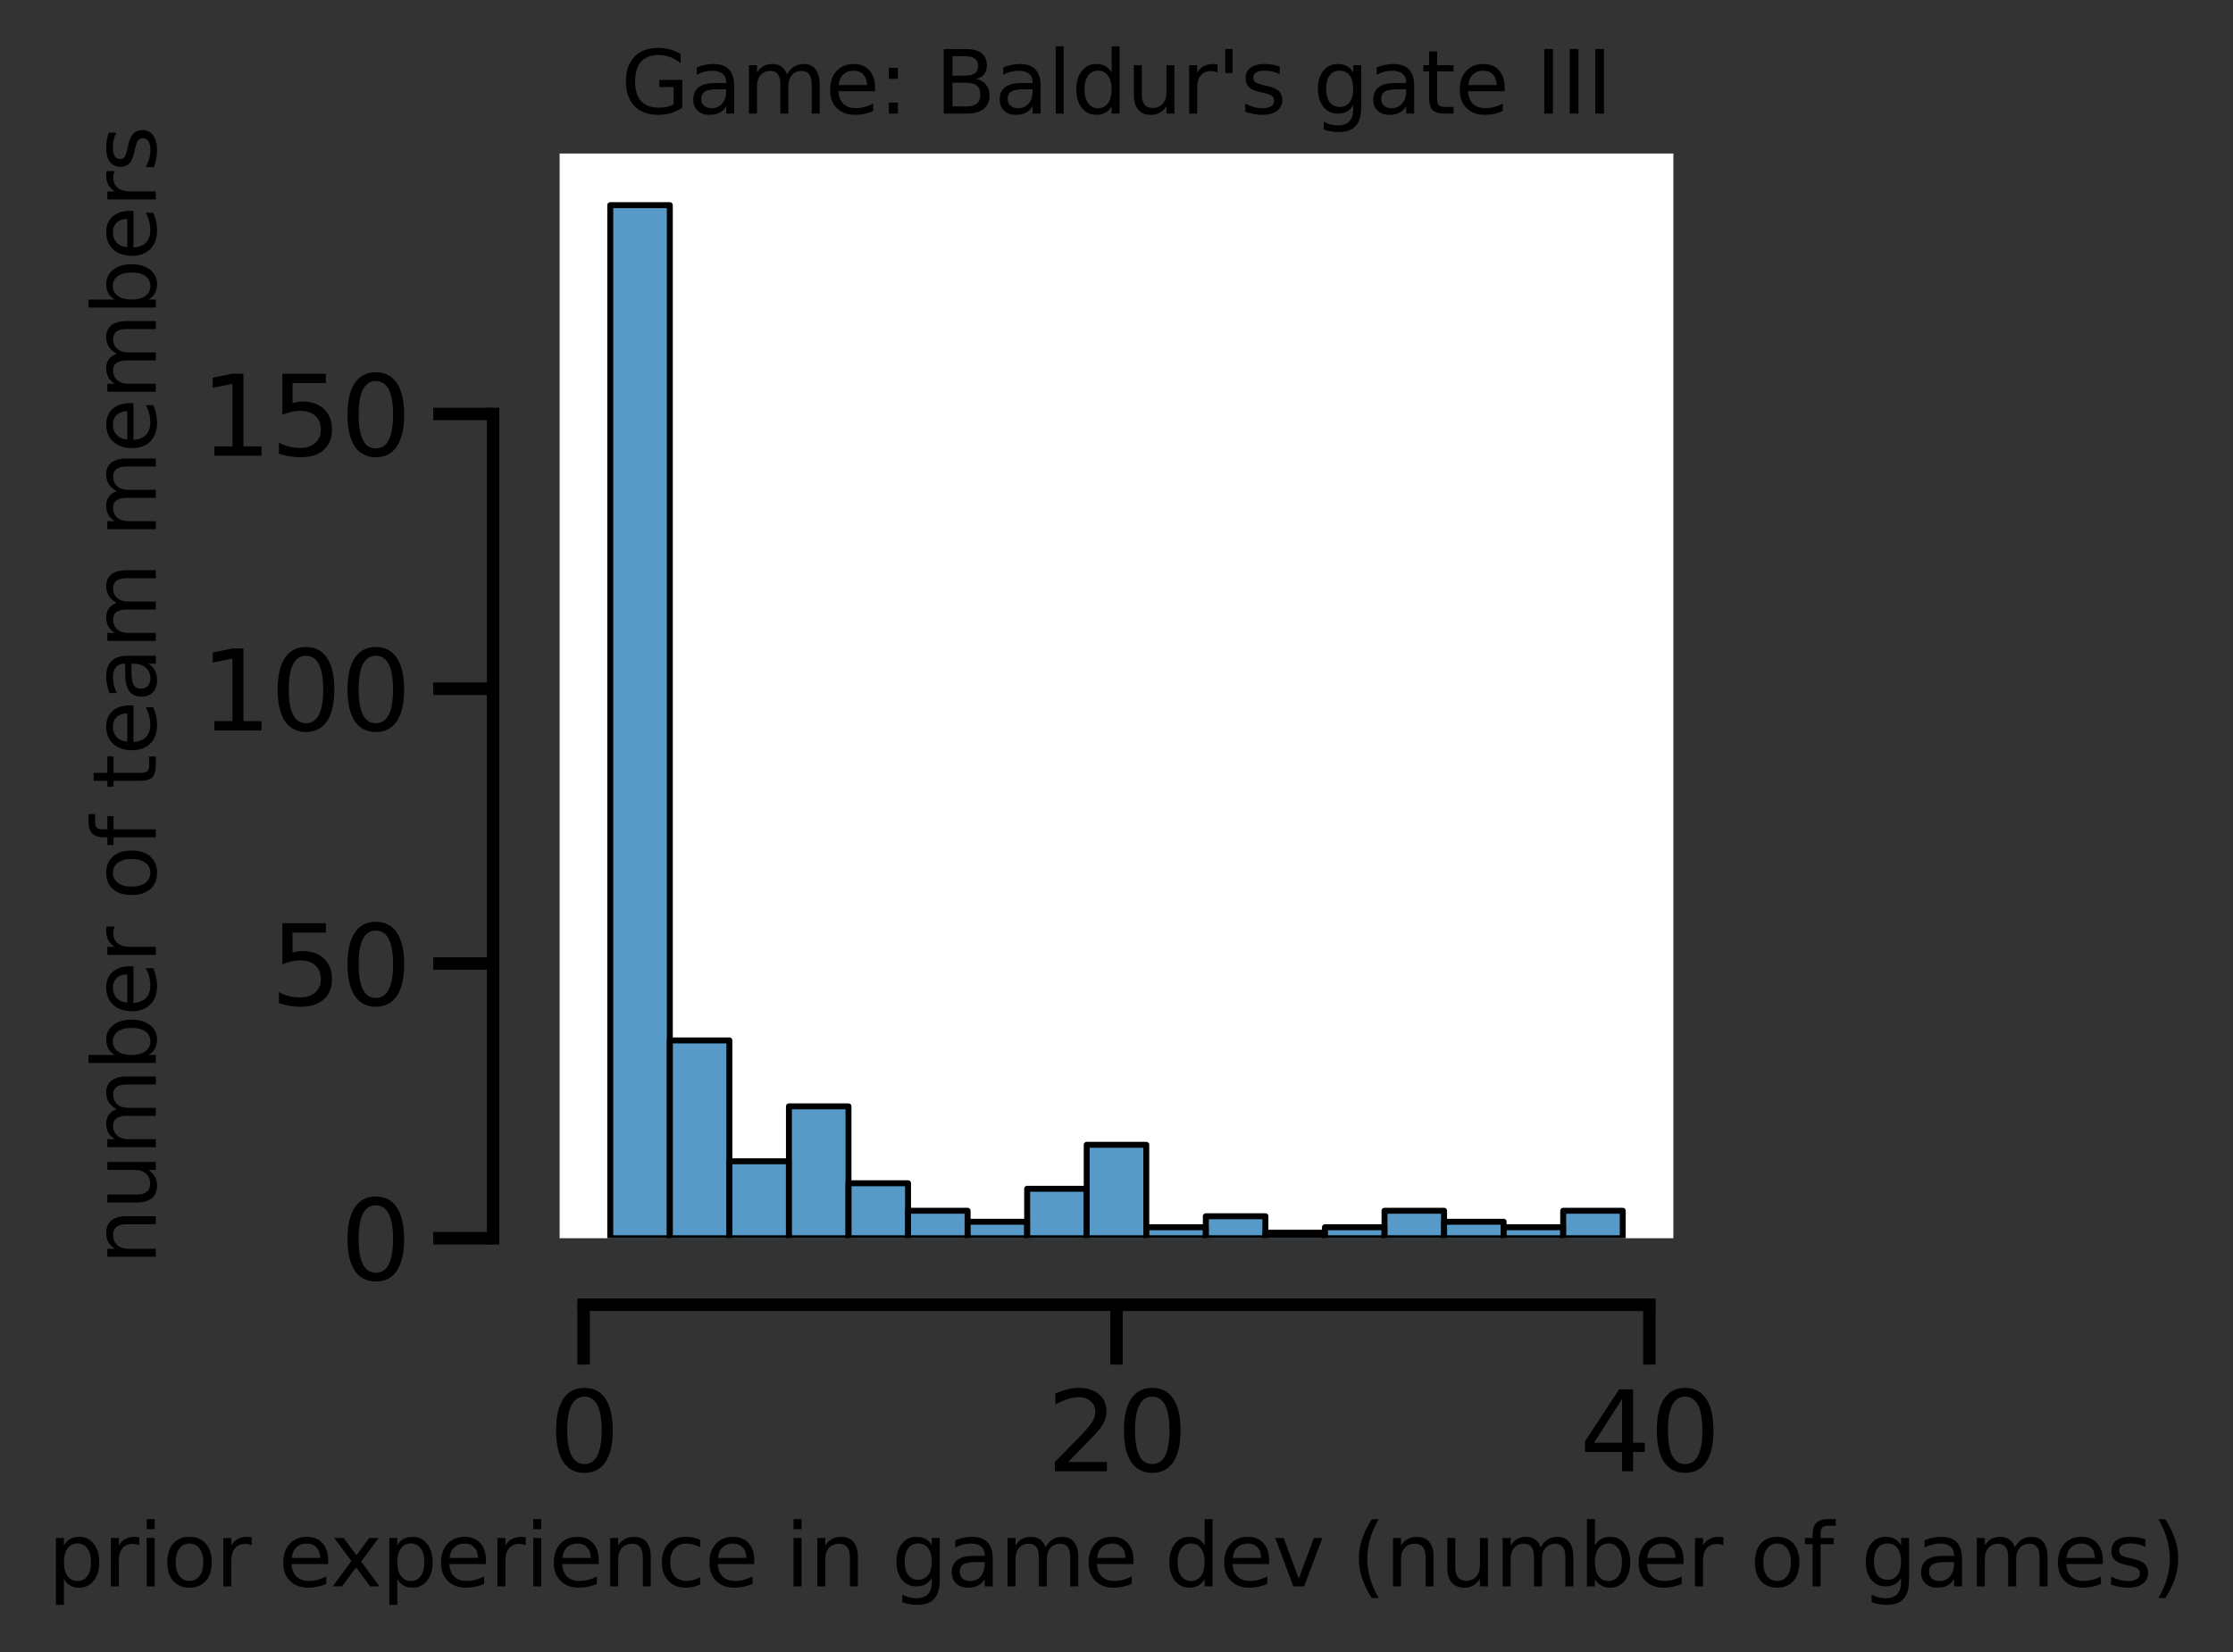 <?xml version="1.0" encoding="utf-8" standalone="no"?>
<!DOCTYPE svg PUBLIC "-//W3C//DTD SVG 1.1//EN"
  "http://www.w3.org/Graphics/SVG/1.1/DTD/svg11.dtd">
<svg height="248.408pt" version="1.1" viewBox="0 0 335.63 248.408" width="335.63pt" xmlns="http://www.w3.org/2000/svg" xmlns:xlink="http://www.w3.org/1999/xlink">
 <rect x="0" y="0" width="335.63" height="248.408" fill="#333333" stroke="none"/>
 <defs>
  <style type="text/css">*{stroke-linecap:butt;stroke-linejoin:round;}</style>
 </defs>
 <g id="figure_1">
  <g id="patch_1">
   <path d="M 0 248.408 
L 335.63 248.408 
L 335.63 -0 
L 0 -0 
z
" style="fill:none;"/>
  </g>
  <g id="axes_1">
   <g id="patch_2">
    <path d="M 84.115 186.158 
L 251.515 186.158 
L 251.515 23.078 
L 84.115 23.078 
z
" style="fill:#ffffff;"/>
   </g>
   <g id="patch_3">
    <path clip-path="url(#p222c798907)" d="M 91.724 186.158 
L 100.676 186.158 
L 100.676 30.844 
L 91.724 30.844 
z
" style="fill:#1f77b4;fill-opacity:0.75;stroke:#000000;stroke-linejoin:miter;stroke-width:0.895;"/>
   </g>
   <g id="patch_4">
    <path clip-path="url(#p222c798907)" d="M 100.676 186.158 
L 109.628 186.158 
L 109.628 156.417 
L 100.676 156.417 
z
" style="fill:#1f77b4;fill-opacity:0.75;stroke:#000000;stroke-linejoin:miter;stroke-width:0.895;"/>
   </g>
   <g id="patch_5">
    <path clip-path="url(#p222c798907)" d="M 109.628 186.158 
L 118.58 186.158 
L 118.58 174.592 
L 109.628 174.592 
z
" style="fill:#1f77b4;fill-opacity:0.75;stroke:#000000;stroke-linejoin:miter;stroke-width:0.895;"/>
   </g>
   <g id="patch_6">
    <path clip-path="url(#p222c798907)" d="M 118.58 186.158 
L 127.532 186.158 
L 127.532 166.331 
L 118.58 166.331 
z
" style="fill:#1f77b4;fill-opacity:0.75;stroke:#000000;stroke-linejoin:miter;stroke-width:0.895;"/>
   </g>
   <g id="patch_7">
    <path clip-path="url(#p222c798907)" d="M 127.532 186.158 
L 136.483 186.158 
L 136.483 177.897 
L 127.532 177.897 
z
" style="fill:#1f77b4;fill-opacity:0.75;stroke:#000000;stroke-linejoin:miter;stroke-width:0.895;"/>
   </g>
   <g id="patch_8">
    <path clip-path="url(#p222c798907)" d="M 136.483 186.158 
L 145.435 186.158 
L 145.435 182.027 
L 136.483 182.027 
z
" style="fill:#1f77b4;fill-opacity:0.75;stroke:#000000;stroke-linejoin:miter;stroke-width:0.895;"/>
   </g>
   <g id="patch_9">
    <path clip-path="url(#p222c798907)" d="M 145.435 186.158 
L 154.387 186.158 
L 154.387 183.68 
L 145.435 183.68 
z
" style="fill:#1f77b4;fill-opacity:0.75;stroke:#000000;stroke-linejoin:miter;stroke-width:0.895;"/>
   </g>
   <g id="patch_10">
    <path clip-path="url(#p222c798907)" d="M 154.387 186.158 
L 163.339 186.158 
L 163.339 178.723 
L 154.387 178.723 
z
" style="fill:#1f77b4;fill-opacity:0.75;stroke:#000000;stroke-linejoin:miter;stroke-width:0.895;"/>
   </g>
   <g id="patch_11">
    <path clip-path="url(#p222c798907)" d="M 163.339 186.158 
L 172.291 186.158 
L 172.291 172.114 
L 163.339 172.114 
z
" style="fill:#1f77b4;fill-opacity:0.75;stroke:#000000;stroke-linejoin:miter;stroke-width:0.895;"/>
   </g>
   <g id="patch_12">
    <path clip-path="url(#p222c798907)" d="M 172.291 186.158 
L 181.243 186.158 
L 181.243 184.506 
L 172.291 184.506 
z
" style="fill:#1f77b4;fill-opacity:0.75;stroke:#000000;stroke-linejoin:miter;stroke-width:0.895;"/>
   </g>
   <g id="patch_13">
    <path clip-path="url(#p222c798907)" d="M 181.243 186.158 
L 190.195 186.158 
L 190.195 182.853 
L 181.243 182.853 
z
" style="fill:#1f77b4;fill-opacity:0.75;stroke:#000000;stroke-linejoin:miter;stroke-width:0.895;"/>
   </g>
   <g id="patch_14">
    <path clip-path="url(#p222c798907)" d="M 190.195 186.158 
L 199.147 186.158 
L 199.147 185.332 
L 190.195 185.332 
z
" style="fill:#1f77b4;fill-opacity:0.75;stroke:#000000;stroke-linejoin:miter;stroke-width:0.895;"/>
   </g>
   <g id="patch_15">
    <path clip-path="url(#p222c798907)" d="M 199.147 186.158 
L 208.098 186.158 
L 208.098 184.506 
L 199.147 184.506 
z
" style="fill:#1f77b4;fill-opacity:0.75;stroke:#000000;stroke-linejoin:miter;stroke-width:0.895;"/>
   </g>
   <g id="patch_16">
    <path clip-path="url(#p222c798907)" d="M 208.098 186.158 
L 217.05 186.158 
L 217.05 182.027 
L 208.098 182.027 
z
" style="fill:#1f77b4;fill-opacity:0.75;stroke:#000000;stroke-linejoin:miter;stroke-width:0.895;"/>
   </g>
   <g id="patch_17">
    <path clip-path="url(#p222c798907)" d="M 217.05 186.158 
L 226.002 186.158 
L 226.002 183.68 
L 217.05 183.68 
z
" style="fill:#1f77b4;fill-opacity:0.75;stroke:#000000;stroke-linejoin:miter;stroke-width:0.895;"/>
   </g>
   <g id="patch_18">
    <path clip-path="url(#p222c798907)" d="M 226.002 186.158 
L 234.954 186.158 
L 234.954 184.506 
L 226.002 184.506 
z
" style="fill:#1f77b4;fill-opacity:0.75;stroke:#000000;stroke-linejoin:miter;stroke-width:0.895;"/>
   </g>
   <g id="patch_19">
    <path clip-path="url(#p222c798907)" d="M 234.954 186.158 
L 243.906 186.158 
L 243.906 182.027 
L 234.954 182.027 
z
" style="fill:#1f77b4;fill-opacity:0.75;stroke:#000000;stroke-linejoin:miter;stroke-width:0.895;"/>
   </g>
   <g id="matplotlib.axis_1">
    <g id="xtick_1">
     <g id="line2d_1">
      <defs>
       <path d="M 0 0 
L 0 9 
" id="m581eb1d79c" style="stroke:#000000;stroke-width:1.875;"/>
      </defs>
      <g>
       <use style="stroke:#000000;stroke-width:1.875;" x="87.719" xlink:href="#m581eb1d79c" y="196.158"/>
      </g>
     </g>
     <g id="text_1">
      <!-- 0 -->
      <g transform="translate(82.47 221.195)scale(0.165 -0.165)">
       <defs>
        <path d="M 2034 4250 
Q 1547 4250 1301 3770 
Q 1056 3291 1056 2328 
Q 1056 1369 1301 889 
Q 1547 409 2034 409 
Q 2525 409 2770 889 
Q 3016 1369 3016 2328 
Q 3016 3291 2770 3770 
Q 2525 4250 2034 4250 
z
M 2034 4750 
Q 2819 4750 3233 4129 
Q 3647 3509 3647 2328 
Q 3647 1150 3233 529 
Q 2819 -91 2034 -91 
Q 1250 -91 836 529 
Q 422 1150 422 2328 
Q 422 3509 836 4129 
Q 1250 4750 2034 4750 
z
" id="DejaVuSans-30" transform="scale(0.016)"/>
       </defs>
       <use xlink:href="#DejaVuSans-30"/>
      </g>
     </g>
    </g>
    <g id="xtick_2">
     <g id="line2d_2">
      <g>
       <use style="stroke:#000000;stroke-width:1.875;" x="167.815" xlink:href="#m581eb1d79c" y="196.158"/>
      </g>
     </g>
     <g id="text_2">
      <!-- 20 -->
      <g transform="translate(157.317 221.195)scale(0.165 -0.165)">
       <defs>
        <path d="M 1228 531 
L 3431 531 
L 3431 0 
L 469 0 
L 469 531 
Q 828 903 1448 1529 
Q 2069 2156 2228 2338 
Q 2531 2678 2651 2914 
Q 2772 3150 2772 3378 
Q 2772 3750 2511 3984 
Q 2250 4219 1831 4219 
Q 1534 4219 1204 4116 
Q 875 4013 500 3803 
L 500 4441 
Q 881 4594 1212 4672 
Q 1544 4750 1819 4750 
Q 2544 4750 2975 4387 
Q 3406 4025 3406 3419 
Q 3406 3131 3298 2873 
Q 3191 2616 2906 2266 
Q 2828 2175 2409 1742 
Q 1991 1309 1228 531 
z
" id="DejaVuSans-32" transform="scale(0.016)"/>
       </defs>
       <use xlink:href="#DejaVuSans-32"/>
       <use x="63.623" xlink:href="#DejaVuSans-30"/>
      </g>
     </g>
    </g>
    <g id="xtick_3">
     <g id="line2d_3">
      <g>
       <use style="stroke:#000000;stroke-width:1.875;" x="247.911" xlink:href="#m581eb1d79c" y="196.158"/>
      </g>
     </g>
     <g id="text_3">
      <!-- 40 -->
      <g transform="translate(237.413 221.195)scale(0.165 -0.165)">
       <defs>
        <path d="M 2419 4116 
L 825 1625 
L 2419 1625 
L 2419 4116 
z
M 2253 4666 
L 3047 4666 
L 3047 1625 
L 3713 1625 
L 3713 1100 
L 3047 1100 
L 3047 0 
L 2419 0 
L 2419 1100 
L 313 1100 
L 313 1709 
L 2253 4666 
z
" id="DejaVuSans-34" transform="scale(0.016)"/>
       </defs>
       <use xlink:href="#DejaVuSans-34"/>
       <use x="63.623" xlink:href="#DejaVuSans-30"/>
      </g>
     </g>
    </g>
    <g id="text_4">
     <!-- prior experience in game dev (number of games) -->
     <g transform="translate(7.2 238.505)scale(0.13 -0.13)">
      <defs>
       <path d="M 1159 525 
L 1159 -1331 
L 581 -1331 
L 581 3500 
L 1159 3500 
L 1159 2969 
Q 1341 3281 1617 3432 
Q 1894 3584 2278 3584 
Q 2916 3584 3314 3078 
Q 3713 2572 3713 1747 
Q 3713 922 3314 415 
Q 2916 -91 2278 -91 
Q 1894 -91 1617 61 
Q 1341 213 1159 525 
z
M 3116 1747 
Q 3116 2381 2855 2742 
Q 2594 3103 2138 3103 
Q 1681 3103 1420 2742 
Q 1159 2381 1159 1747 
Q 1159 1113 1420 752 
Q 1681 391 2138 391 
Q 2594 391 2855 752 
Q 3116 1113 3116 1747 
z
" id="DejaVuSans-70" transform="scale(0.016)"/>
       <path d="M 2631 2963 
Q 2534 3019 2420 3045 
Q 2306 3072 2169 3072 
Q 1681 3072 1420 2755 
Q 1159 2438 1159 1844 
L 1159 0 
L 581 0 
L 581 3500 
L 1159 3500 
L 1159 2956 
Q 1341 3275 1631 3429 
Q 1922 3584 2338 3584 
Q 2397 3584 2469 3576 
Q 2541 3569 2628 3553 
L 2631 2963 
z
" id="DejaVuSans-72" transform="scale(0.016)"/>
       <path d="M 603 3500 
L 1178 3500 
L 1178 0 
L 603 0 
L 603 3500 
z
M 603 4863 
L 1178 4863 
L 1178 4134 
L 603 4134 
L 603 4863 
z
" id="DejaVuSans-69" transform="scale(0.016)"/>
       <path d="M 1959 3097 
Q 1497 3097 1228 2736 
Q 959 2375 959 1747 
Q 959 1119 1226 758 
Q 1494 397 1959 397 
Q 2419 397 2687 759 
Q 2956 1122 2956 1747 
Q 2956 2369 2687 2733 
Q 2419 3097 1959 3097 
z
M 1959 3584 
Q 2709 3584 3137 3096 
Q 3566 2609 3566 1747 
Q 3566 888 3137 398 
Q 2709 -91 1959 -91 
Q 1206 -91 779 398 
Q 353 888 353 1747 
Q 353 2609 779 3096 
Q 1206 3584 1959 3584 
z
" id="DejaVuSans-6f" transform="scale(0.016)"/>
       <path id="DejaVuSans-20" transform="scale(0.016)"/>
       <path d="M 3597 1894 
L 3597 1613 
L 953 1613 
Q 991 1019 1311 708 
Q 1631 397 2203 397 
Q 2534 397 2845 478 
Q 3156 559 3463 722 
L 3463 178 
Q 3153 47 2828 -22 
Q 2503 -91 2169 -91 
Q 1331 -91 842 396 
Q 353 884 353 1716 
Q 353 2575 817 3079 
Q 1281 3584 2069 3584 
Q 2775 3584 3186 3129 
Q 3597 2675 3597 1894 
z
M 3022 2063 
Q 3016 2534 2758 2815 
Q 2500 3097 2075 3097 
Q 1594 3097 1305 2825 
Q 1016 2553 972 2059 
L 3022 2063 
z
" id="DejaVuSans-65" transform="scale(0.016)"/>
       <path d="M 3513 3500 
L 2247 1797 
L 3578 0 
L 2900 0 
L 1881 1375 
L 863 0 
L 184 0 
L 1544 1831 
L 300 3500 
L 978 3500 
L 1906 2253 
L 2834 3500 
L 3513 3500 
z
" id="DejaVuSans-78" transform="scale(0.016)"/>
       <path d="M 3513 2113 
L 3513 0 
L 2938 0 
L 2938 2094 
Q 2938 2591 2744 2837 
Q 2550 3084 2163 3084 
Q 1697 3084 1428 2787 
Q 1159 2491 1159 1978 
L 1159 0 
L 581 0 
L 581 3500 
L 1159 3500 
L 1159 2956 
Q 1366 3272 1645 3428 
Q 1925 3584 2291 3584 
Q 2894 3584 3203 3211 
Q 3513 2838 3513 2113 
z
" id="DejaVuSans-6e" transform="scale(0.016)"/>
       <path d="M 3122 3366 
L 3122 2828 
Q 2878 2963 2633 3030 
Q 2388 3097 2138 3097 
Q 1578 3097 1268 2742 
Q 959 2388 959 1747 
Q 959 1106 1268 751 
Q 1578 397 2138 397 
Q 2388 397 2633 464 
Q 2878 531 3122 666 
L 3122 134 
Q 2881 22 2623 -34 
Q 2366 -91 2075 -91 
Q 1284 -91 818 406 
Q 353 903 353 1747 
Q 353 2603 823 3093 
Q 1294 3584 2113 3584 
Q 2378 3584 2631 3529 
Q 2884 3475 3122 3366 
z
" id="DejaVuSans-63" transform="scale(0.016)"/>
       <path d="M 2906 1791 
Q 2906 2416 2648 2759 
Q 2391 3103 1925 3103 
Q 1463 3103 1205 2759 
Q 947 2416 947 1791 
Q 947 1169 1205 825 
Q 1463 481 1925 481 
Q 2391 481 2648 825 
Q 2906 1169 2906 1791 
z
M 3481 434 
Q 3481 -459 3084 -895 
Q 2688 -1331 1869 -1331 
Q 1566 -1331 1297 -1286 
Q 1028 -1241 775 -1147 
L 775 -588 
Q 1028 -725 1275 -790 
Q 1522 -856 1778 -856 
Q 2344 -856 2625 -561 
Q 2906 -266 2906 331 
L 2906 616 
Q 2728 306 2450 153 
Q 2172 0 1784 0 
Q 1141 0 747 490 
Q 353 981 353 1791 
Q 353 2603 747 3093 
Q 1141 3584 1784 3584 
Q 2172 3584 2450 3431 
Q 2728 3278 2906 2969 
L 2906 3500 
L 3481 3500 
L 3481 434 
z
" id="DejaVuSans-67" transform="scale(0.016)"/>
       <path d="M 2194 1759 
Q 1497 1759 1228 1600 
Q 959 1441 959 1056 
Q 959 750 1161 570 
Q 1363 391 1709 391 
Q 2188 391 2477 730 
Q 2766 1069 2766 1631 
L 2766 1759 
L 2194 1759 
z
M 3341 1997 
L 3341 0 
L 2766 0 
L 2766 531 
Q 2569 213 2275 61 
Q 1981 -91 1556 -91 
Q 1019 -91 701 211 
Q 384 513 384 1019 
Q 384 1609 779 1909 
Q 1175 2209 1959 2209 
L 2766 2209 
L 2766 2266 
Q 2766 2663 2505 2880 
Q 2244 3097 1772 3097 
Q 1472 3097 1187 3025 
Q 903 2953 641 2809 
L 641 3341 
Q 956 3463 1253 3523 
Q 1550 3584 1831 3584 
Q 2591 3584 2966 3190 
Q 3341 2797 3341 1997 
z
" id="DejaVuSans-61" transform="scale(0.016)"/>
       <path d="M 3328 2828 
Q 3544 3216 3844 3400 
Q 4144 3584 4550 3584 
Q 5097 3584 5394 3201 
Q 5691 2819 5691 2113 
L 5691 0 
L 5113 0 
L 5113 2094 
Q 5113 2597 4934 2840 
Q 4756 3084 4391 3084 
Q 3944 3084 3684 2787 
Q 3425 2491 3425 1978 
L 3425 0 
L 2847 0 
L 2847 2094 
Q 2847 2600 2669 2842 
Q 2491 3084 2119 3084 
Q 1678 3084 1418 2786 
Q 1159 2488 1159 1978 
L 1159 0 
L 581 0 
L 581 3500 
L 1159 3500 
L 1159 2956 
Q 1356 3278 1631 3431 
Q 1906 3584 2284 3584 
Q 2666 3584 2933 3390 
Q 3200 3197 3328 2828 
z
" id="DejaVuSans-6d" transform="scale(0.016)"/>
       <path d="M 2906 2969 
L 2906 4863 
L 3481 4863 
L 3481 0 
L 2906 0 
L 2906 525 
Q 2725 213 2448 61 
Q 2172 -91 1784 -91 
Q 1150 -91 751 415 
Q 353 922 353 1747 
Q 353 2572 751 3078 
Q 1150 3584 1784 3584 
Q 2172 3584 2448 3432 
Q 2725 3281 2906 2969 
z
M 947 1747 
Q 947 1113 1208 752 
Q 1469 391 1925 391 
Q 2381 391 2643 752 
Q 2906 1113 2906 1747 
Q 2906 2381 2643 2742 
Q 2381 3103 1925 3103 
Q 1469 3103 1208 2742 
Q 947 2381 947 1747 
z
" id="DejaVuSans-64" transform="scale(0.016)"/>
       <path d="M 191 3500 
L 800 3500 
L 1894 563 
L 2988 3500 
L 3597 3500 
L 2284 0 
L 1503 0 
L 191 3500 
z
" id="DejaVuSans-76" transform="scale(0.016)"/>
       <path d="M 1984 4856 
Q 1566 4138 1362 3434 
Q 1159 2731 1159 2009 
Q 1159 1288 1364 580 
Q 1569 -128 1984 -844 
L 1484 -844 
Q 1016 -109 783 600 
Q 550 1309 550 2009 
Q 550 2706 781 3412 
Q 1013 4119 1484 4856 
L 1984 4856 
z
" id="DejaVuSans-28" transform="scale(0.016)"/>
       <path d="M 544 1381 
L 544 3500 
L 1119 3500 
L 1119 1403 
Q 1119 906 1312 657 
Q 1506 409 1894 409 
Q 2359 409 2629 706 
Q 2900 1003 2900 1516 
L 2900 3500 
L 3475 3500 
L 3475 0 
L 2900 0 
L 2900 538 
Q 2691 219 2414 64 
Q 2138 -91 1772 -91 
Q 1169 -91 856 284 
Q 544 659 544 1381 
z
M 1991 3584 
L 1991 3584 
z
" id="DejaVuSans-75" transform="scale(0.016)"/>
       <path d="M 3116 1747 
Q 3116 2381 2855 2742 
Q 2594 3103 2138 3103 
Q 1681 3103 1420 2742 
Q 1159 2381 1159 1747 
Q 1159 1113 1420 752 
Q 1681 391 2138 391 
Q 2594 391 2855 752 
Q 3116 1113 3116 1747 
z
M 1159 2969 
Q 1341 3281 1617 3432 
Q 1894 3584 2278 3584 
Q 2916 3584 3314 3078 
Q 3713 2572 3713 1747 
Q 3713 922 3314 415 
Q 2916 -91 2278 -91 
Q 1894 -91 1617 61 
Q 1341 213 1159 525 
L 1159 0 
L 581 0 
L 581 4863 
L 1159 4863 
L 1159 2969 
z
" id="DejaVuSans-62" transform="scale(0.016)"/>
       <path d="M 2375 4863 
L 2375 4384 
L 1825 4384 
Q 1516 4384 1395 4259 
Q 1275 4134 1275 3809 
L 1275 3500 
L 2222 3500 
L 2222 3053 
L 1275 3053 
L 1275 0 
L 697 0 
L 697 3053 
L 147 3053 
L 147 3500 
L 697 3500 
L 697 3744 
Q 697 4328 969 4595 
Q 1241 4863 1831 4863 
L 2375 4863 
z
" id="DejaVuSans-66" transform="scale(0.016)"/>
       <path d="M 2834 3397 
L 2834 2853 
Q 2591 2978 2328 3040 
Q 2066 3103 1784 3103 
Q 1356 3103 1142 2972 
Q 928 2841 928 2578 
Q 928 2378 1081 2264 
Q 1234 2150 1697 2047 
L 1894 2003 
Q 2506 1872 2764 1633 
Q 3022 1394 3022 966 
Q 3022 478 2636 193 
Q 2250 -91 1575 -91 
Q 1294 -91 989 -36 
Q 684 19 347 128 
L 347 722 
Q 666 556 975 473 
Q 1284 391 1588 391 
Q 1994 391 2212 530 
Q 2431 669 2431 922 
Q 2431 1156 2273 1281 
Q 2116 1406 1581 1522 
L 1381 1569 
Q 847 1681 609 1914 
Q 372 2147 372 2553 
Q 372 3047 722 3315 
Q 1072 3584 1716 3584 
Q 2034 3584 2315 3537 
Q 2597 3491 2834 3397 
z
" id="DejaVuSans-73" transform="scale(0.016)"/>
       <path d="M 513 4856 
L 1013 4856 
Q 1481 4119 1714 3412 
Q 1947 2706 1947 2009 
Q 1947 1309 1714 600 
Q 1481 -109 1013 -844 
L 513 -844 
Q 928 -128 1133 580 
Q 1338 1288 1338 2009 
Q 1338 2731 1133 3434 
Q 928 4138 513 4856 
z
" id="DejaVuSans-29" transform="scale(0.016)"/>
      </defs>
      <use xlink:href="#DejaVuSans-70"/>
      <use x="63.477" xlink:href="#DejaVuSans-72"/>
      <use x="104.59" xlink:href="#DejaVuSans-69"/>
      <use x="132.373" xlink:href="#DejaVuSans-6f"/>
      <use x="193.555" xlink:href="#DejaVuSans-72"/>
      <use x="234.668" xlink:href="#DejaVuSans-20"/>
      <use x="266.455" xlink:href="#DejaVuSans-65"/>
      <use x="326.229" xlink:href="#DejaVuSans-78"/>
      <use x="385.408" xlink:href="#DejaVuSans-70"/>
      <use x="448.885" xlink:href="#DejaVuSans-65"/>
      <use x="510.408" xlink:href="#DejaVuSans-72"/>
      <use x="551.521" xlink:href="#DejaVuSans-69"/>
      <use x="579.305" xlink:href="#DejaVuSans-65"/>
      <use x="640.828" xlink:href="#DejaVuSans-6e"/>
      <use x="704.207" xlink:href="#DejaVuSans-63"/>
      <use x="759.188" xlink:href="#DejaVuSans-65"/>
      <use x="820.711" xlink:href="#DejaVuSans-20"/>
      <use x="852.498" xlink:href="#DejaVuSans-69"/>
      <use x="880.281" xlink:href="#DejaVuSans-6e"/>
      <use x="943.66" xlink:href="#DejaVuSans-20"/>
      <use x="975.447" xlink:href="#DejaVuSans-67"/>
      <use x="1038.924" xlink:href="#DejaVuSans-61"/>
      <use x="1100.203" xlink:href="#DejaVuSans-6d"/>
      <use x="1197.615" xlink:href="#DejaVuSans-65"/>
      <use x="1259.139" xlink:href="#DejaVuSans-20"/>
      <use x="1290.926" xlink:href="#DejaVuSans-64"/>
      <use x="1354.402" xlink:href="#DejaVuSans-65"/>
      <use x="1415.926" xlink:href="#DejaVuSans-76"/>
      <use x="1475.105" xlink:href="#DejaVuSans-20"/>
      <use x="1506.893" xlink:href="#DejaVuSans-28"/>
      <use x="1545.906" xlink:href="#DejaVuSans-6e"/>
      <use x="1609.285" xlink:href="#DejaVuSans-75"/>
      <use x="1672.664" xlink:href="#DejaVuSans-6d"/>
      <use x="1770.076" xlink:href="#DejaVuSans-62"/>
      <use x="1833.553" xlink:href="#DejaVuSans-65"/>
      <use x="1895.076" xlink:href="#DejaVuSans-72"/>
      <use x="1936.189" xlink:href="#DejaVuSans-20"/>
      <use x="1967.977" xlink:href="#DejaVuSans-6f"/>
      <use x="2029.158" xlink:href="#DejaVuSans-66"/>
      <use x="2064.363" xlink:href="#DejaVuSans-20"/>
      <use x="2096.15" xlink:href="#DejaVuSans-67"/>
      <use x="2159.627" xlink:href="#DejaVuSans-61"/>
      <use x="2220.906" xlink:href="#DejaVuSans-6d"/>
      <use x="2318.318" xlink:href="#DejaVuSans-65"/>
      <use x="2379.842" xlink:href="#DejaVuSans-73"/>
      <use x="2431.941" xlink:href="#DejaVuSans-29"/>
     </g>
    </g>
   </g>
   <g id="matplotlib.axis_2">
    <g id="ytick_1">
     <g id="line2d_4">
      <defs>
       <path d="M 0 0 
L -9 0 
" id="mfac19e493a" style="stroke:#000000;stroke-width:1.875;"/>
      </defs>
      <g>
       <use style="stroke:#000000;stroke-width:1.875;" x="74.115" xlink:href="#mfac19e493a" y="186.158"/>
      </g>
     </g>
     <g id="text_5">
      <!-- 0 -->
      <g transform="translate(51.117 192.427)scale(0.165 -0.165)">
       <use xlink:href="#DejaVuSans-30"/>
      </g>
     </g>
    </g>
    <g id="ytick_2">
     <g id="line2d_5">
      <g>
       <use style="stroke:#000000;stroke-width:1.875;" x="74.115" xlink:href="#mfac19e493a" y="144.851"/>
      </g>
     </g>
     <g id="text_6">
      <!-- 50 -->
      <g transform="translate(40.619 151.12)scale(0.165 -0.165)">
       <defs>
        <path d="M 691 4666 
L 3169 4666 
L 3169 4134 
L 1269 4134 
L 1269 2991 
Q 1406 3038 1543 3061 
Q 1681 3084 1819 3084 
Q 2600 3084 3056 2656 
Q 3513 2228 3513 1497 
Q 3513 744 3044 326 
Q 2575 -91 1722 -91 
Q 1428 -91 1123 -41 
Q 819 9 494 109 
L 494 744 
Q 775 591 1075 516 
Q 1375 441 1709 441 
Q 2250 441 2565 725 
Q 2881 1009 2881 1497 
Q 2881 1984 2565 2268 
Q 2250 2553 1709 2553 
Q 1456 2553 1204 2497 
Q 953 2441 691 2322 
L 691 4666 
z
" id="DejaVuSans-35" transform="scale(0.016)"/>
       </defs>
       <use xlink:href="#DejaVuSans-35"/>
       <use x="63.623" xlink:href="#DejaVuSans-30"/>
      </g>
     </g>
    </g>
    <g id="ytick_3">
     <g id="line2d_6">
      <g>
       <use style="stroke:#000000;stroke-width:1.875;" x="74.115" xlink:href="#mfac19e493a" y="103.544"/>
      </g>
     </g>
     <g id="text_7">
      <!-- 100 -->
      <g transform="translate(30.121 109.813)scale(0.165 -0.165)">
       <defs>
        <path d="M 794 531 
L 1825 531 
L 1825 4091 
L 703 3866 
L 703 4441 
L 1819 4666 
L 2450 4666 
L 2450 531 
L 3481 531 
L 3481 0 
L 794 0 
L 794 531 
z
" id="DejaVuSans-31" transform="scale(0.016)"/>
       </defs>
       <use xlink:href="#DejaVuSans-31"/>
       <use x="63.623" xlink:href="#DejaVuSans-30"/>
       <use x="127.246" xlink:href="#DejaVuSans-30"/>
      </g>
     </g>
    </g>
    <g id="ytick_4">
     <g id="line2d_7">
      <g>
       <use style="stroke:#000000;stroke-width:1.875;" x="74.115" xlink:href="#mfac19e493a" y="62.237"/>
      </g>
     </g>
     <g id="text_8">
      <!-- 150 -->
      <g transform="translate(30.121 68.506)scale(0.165 -0.165)">
       <use xlink:href="#DejaVuSans-31"/>
       <use x="63.623" xlink:href="#DejaVuSans-35"/>
       <use x="127.246" xlink:href="#DejaVuSans-30"/>
      </g>
     </g>
    </g>
    <g id="text_9">
     <!-- number of team members -->
     <g transform="translate(23.417 190.158)rotate(-90)scale(0.13 -0.13)">
      <defs>
       <path d="M 1172 4494 
L 1172 3500 
L 2356 3500 
L 2356 3053 
L 1172 3053 
L 1172 1153 
Q 1172 725 1289 603 
Q 1406 481 1766 481 
L 2356 481 
L 2356 0 
L 1766 0 
Q 1100 0 847 248 
Q 594 497 594 1153 
L 594 3053 
L 172 3053 
L 172 3500 
L 594 3500 
L 594 4494 
L 1172 4494 
z
" id="DejaVuSans-74" transform="scale(0.016)"/>
      </defs>
      <use xlink:href="#DejaVuSans-6e"/>
      <use x="63.379" xlink:href="#DejaVuSans-75"/>
      <use x="126.758" xlink:href="#DejaVuSans-6d"/>
      <use x="224.17" xlink:href="#DejaVuSans-62"/>
      <use x="287.646" xlink:href="#DejaVuSans-65"/>
      <use x="349.17" xlink:href="#DejaVuSans-72"/>
      <use x="390.283" xlink:href="#DejaVuSans-20"/>
      <use x="422.07" xlink:href="#DejaVuSans-6f"/>
      <use x="483.252" xlink:href="#DejaVuSans-66"/>
      <use x="518.457" xlink:href="#DejaVuSans-20"/>
      <use x="550.244" xlink:href="#DejaVuSans-74"/>
      <use x="589.453" xlink:href="#DejaVuSans-65"/>
      <use x="650.977" xlink:href="#DejaVuSans-61"/>
      <use x="712.256" xlink:href="#DejaVuSans-6d"/>
      <use x="809.668" xlink:href="#DejaVuSans-20"/>
      <use x="841.455" xlink:href="#DejaVuSans-6d"/>
      <use x="938.867" xlink:href="#DejaVuSans-65"/>
      <use x="1000.391" xlink:href="#DejaVuSans-6d"/>
      <use x="1097.803" xlink:href="#DejaVuSans-62"/>
      <use x="1161.279" xlink:href="#DejaVuSans-65"/>
      <use x="1222.803" xlink:href="#DejaVuSans-72"/>
      <use x="1263.916" xlink:href="#DejaVuSans-73"/>
     </g>
    </g>
   </g>
   <g id="patch_20">
    <path d="M 74.115 186.158 
L 74.115 62.237 
" style="fill:none;stroke:#000000;stroke-linecap:square;stroke-linejoin:miter;stroke-width:1.875;"/>
   </g>
   <g id="patch_21">
    <path d="M 87.719 196.158 
L 247.911 196.158 
" style="fill:none;stroke:#000000;stroke-linecap:square;stroke-linejoin:miter;stroke-width:1.875;"/>
   </g>
   <g id="text_10">
    <!-- Game: Baldur's gate III -->
    <g transform="translate(93.328 17.078)scale(0.13 -0.13)">
     <defs>
      <path d="M 3809 666 
L 3809 1919 
L 2778 1919 
L 2778 2438 
L 4434 2438 
L 4434 434 
Q 4069 175 3628 42 
Q 3188 -91 2688 -91 
Q 1594 -91 976 548 
Q 359 1188 359 2328 
Q 359 3472 976 4111 
Q 1594 4750 2688 4750 
Q 3144 4750 3555 4637 
Q 3966 4525 4313 4306 
L 4313 3634 
Q 3963 3931 3569 4081 
Q 3175 4231 2741 4231 
Q 1884 4231 1454 3753 
Q 1025 3275 1025 2328 
Q 1025 1384 1454 906 
Q 1884 428 2741 428 
Q 3075 428 3337 486 
Q 3600 544 3809 666 
z
" id="DejaVuSans-47" transform="scale(0.016)"/>
      <path d="M 750 794 
L 1409 794 
L 1409 0 
L 750 0 
L 750 794 
z
M 750 3309 
L 1409 3309 
L 1409 2516 
L 750 2516 
L 750 3309 
z
" id="DejaVuSans-3a" transform="scale(0.016)"/>
      <path d="M 1259 2228 
L 1259 519 
L 2272 519 
Q 2781 519 3026 730 
Q 3272 941 3272 1375 
Q 3272 1813 3026 2020 
Q 2781 2228 2272 2228 
L 1259 2228 
z
M 1259 4147 
L 1259 2741 
L 2194 2741 
Q 2656 2741 2882 2914 
Q 3109 3088 3109 3444 
Q 3109 3797 2882 3972 
Q 2656 4147 2194 4147 
L 1259 4147 
z
M 628 4666 
L 2241 4666 
Q 2963 4666 3353 4366 
Q 3744 4066 3744 3513 
Q 3744 3084 3544 2831 
Q 3344 2578 2956 2516 
Q 3422 2416 3680 2098 
Q 3938 1781 3938 1306 
Q 3938 681 3513 340 
Q 3088 0 2303 0 
L 628 0 
L 628 4666 
z
" id="DejaVuSans-42" transform="scale(0.016)"/>
      <path d="M 603 4863 
L 1178 4863 
L 1178 0 
L 603 0 
L 603 4863 
z
" id="DejaVuSans-6c" transform="scale(0.016)"/>
      <path d="M 1147 4666 
L 1147 2931 
L 616 2931 
L 616 4666 
L 1147 4666 
z
" id="DejaVuSans-27" transform="scale(0.016)"/>
      <path d="M 628 4666 
L 1259 4666 
L 1259 0 
L 628 0 
L 628 4666 
z
" id="DejaVuSans-49" transform="scale(0.016)"/>
     </defs>
     <use xlink:href="#DejaVuSans-47"/>
     <use x="77.49" xlink:href="#DejaVuSans-61"/>
     <use x="138.77" xlink:href="#DejaVuSans-6d"/>
     <use x="236.182" xlink:href="#DejaVuSans-65"/>
     <use x="297.705" xlink:href="#DejaVuSans-3a"/>
     <use x="331.396" xlink:href="#DejaVuSans-20"/>
     <use x="363.184" xlink:href="#DejaVuSans-42"/>
     <use x="431.787" xlink:href="#DejaVuSans-61"/>
     <use x="493.066" xlink:href="#DejaVuSans-6c"/>
     <use x="520.85" xlink:href="#DejaVuSans-64"/>
     <use x="584.326" xlink:href="#DejaVuSans-75"/>
     <use x="647.705" xlink:href="#DejaVuSans-72"/>
     <use x="688.818" xlink:href="#DejaVuSans-27"/>
     <use x="716.309" xlink:href="#DejaVuSans-73"/>
     <use x="768.408" xlink:href="#DejaVuSans-20"/>
     <use x="800.195" xlink:href="#DejaVuSans-67"/>
     <use x="863.672" xlink:href="#DejaVuSans-61"/>
     <use x="924.951" xlink:href="#DejaVuSans-74"/>
     <use x="964.16" xlink:href="#DejaVuSans-65"/>
     <use x="1025.684" xlink:href="#DejaVuSans-20"/>
     <use x="1057.471" xlink:href="#DejaVuSans-49"/>
     <use x="1086.963" xlink:href="#DejaVuSans-49"/>
     <use x="1116.455" xlink:href="#DejaVuSans-49"/>
    </g>
   </g>
  </g>
 </g>
 <defs>
  <clipPath id="p222c798907">
   <rect height="163.08" width="167.4" x="84.115" y="23.078"/>
  </clipPath>
 </defs>
</svg>
